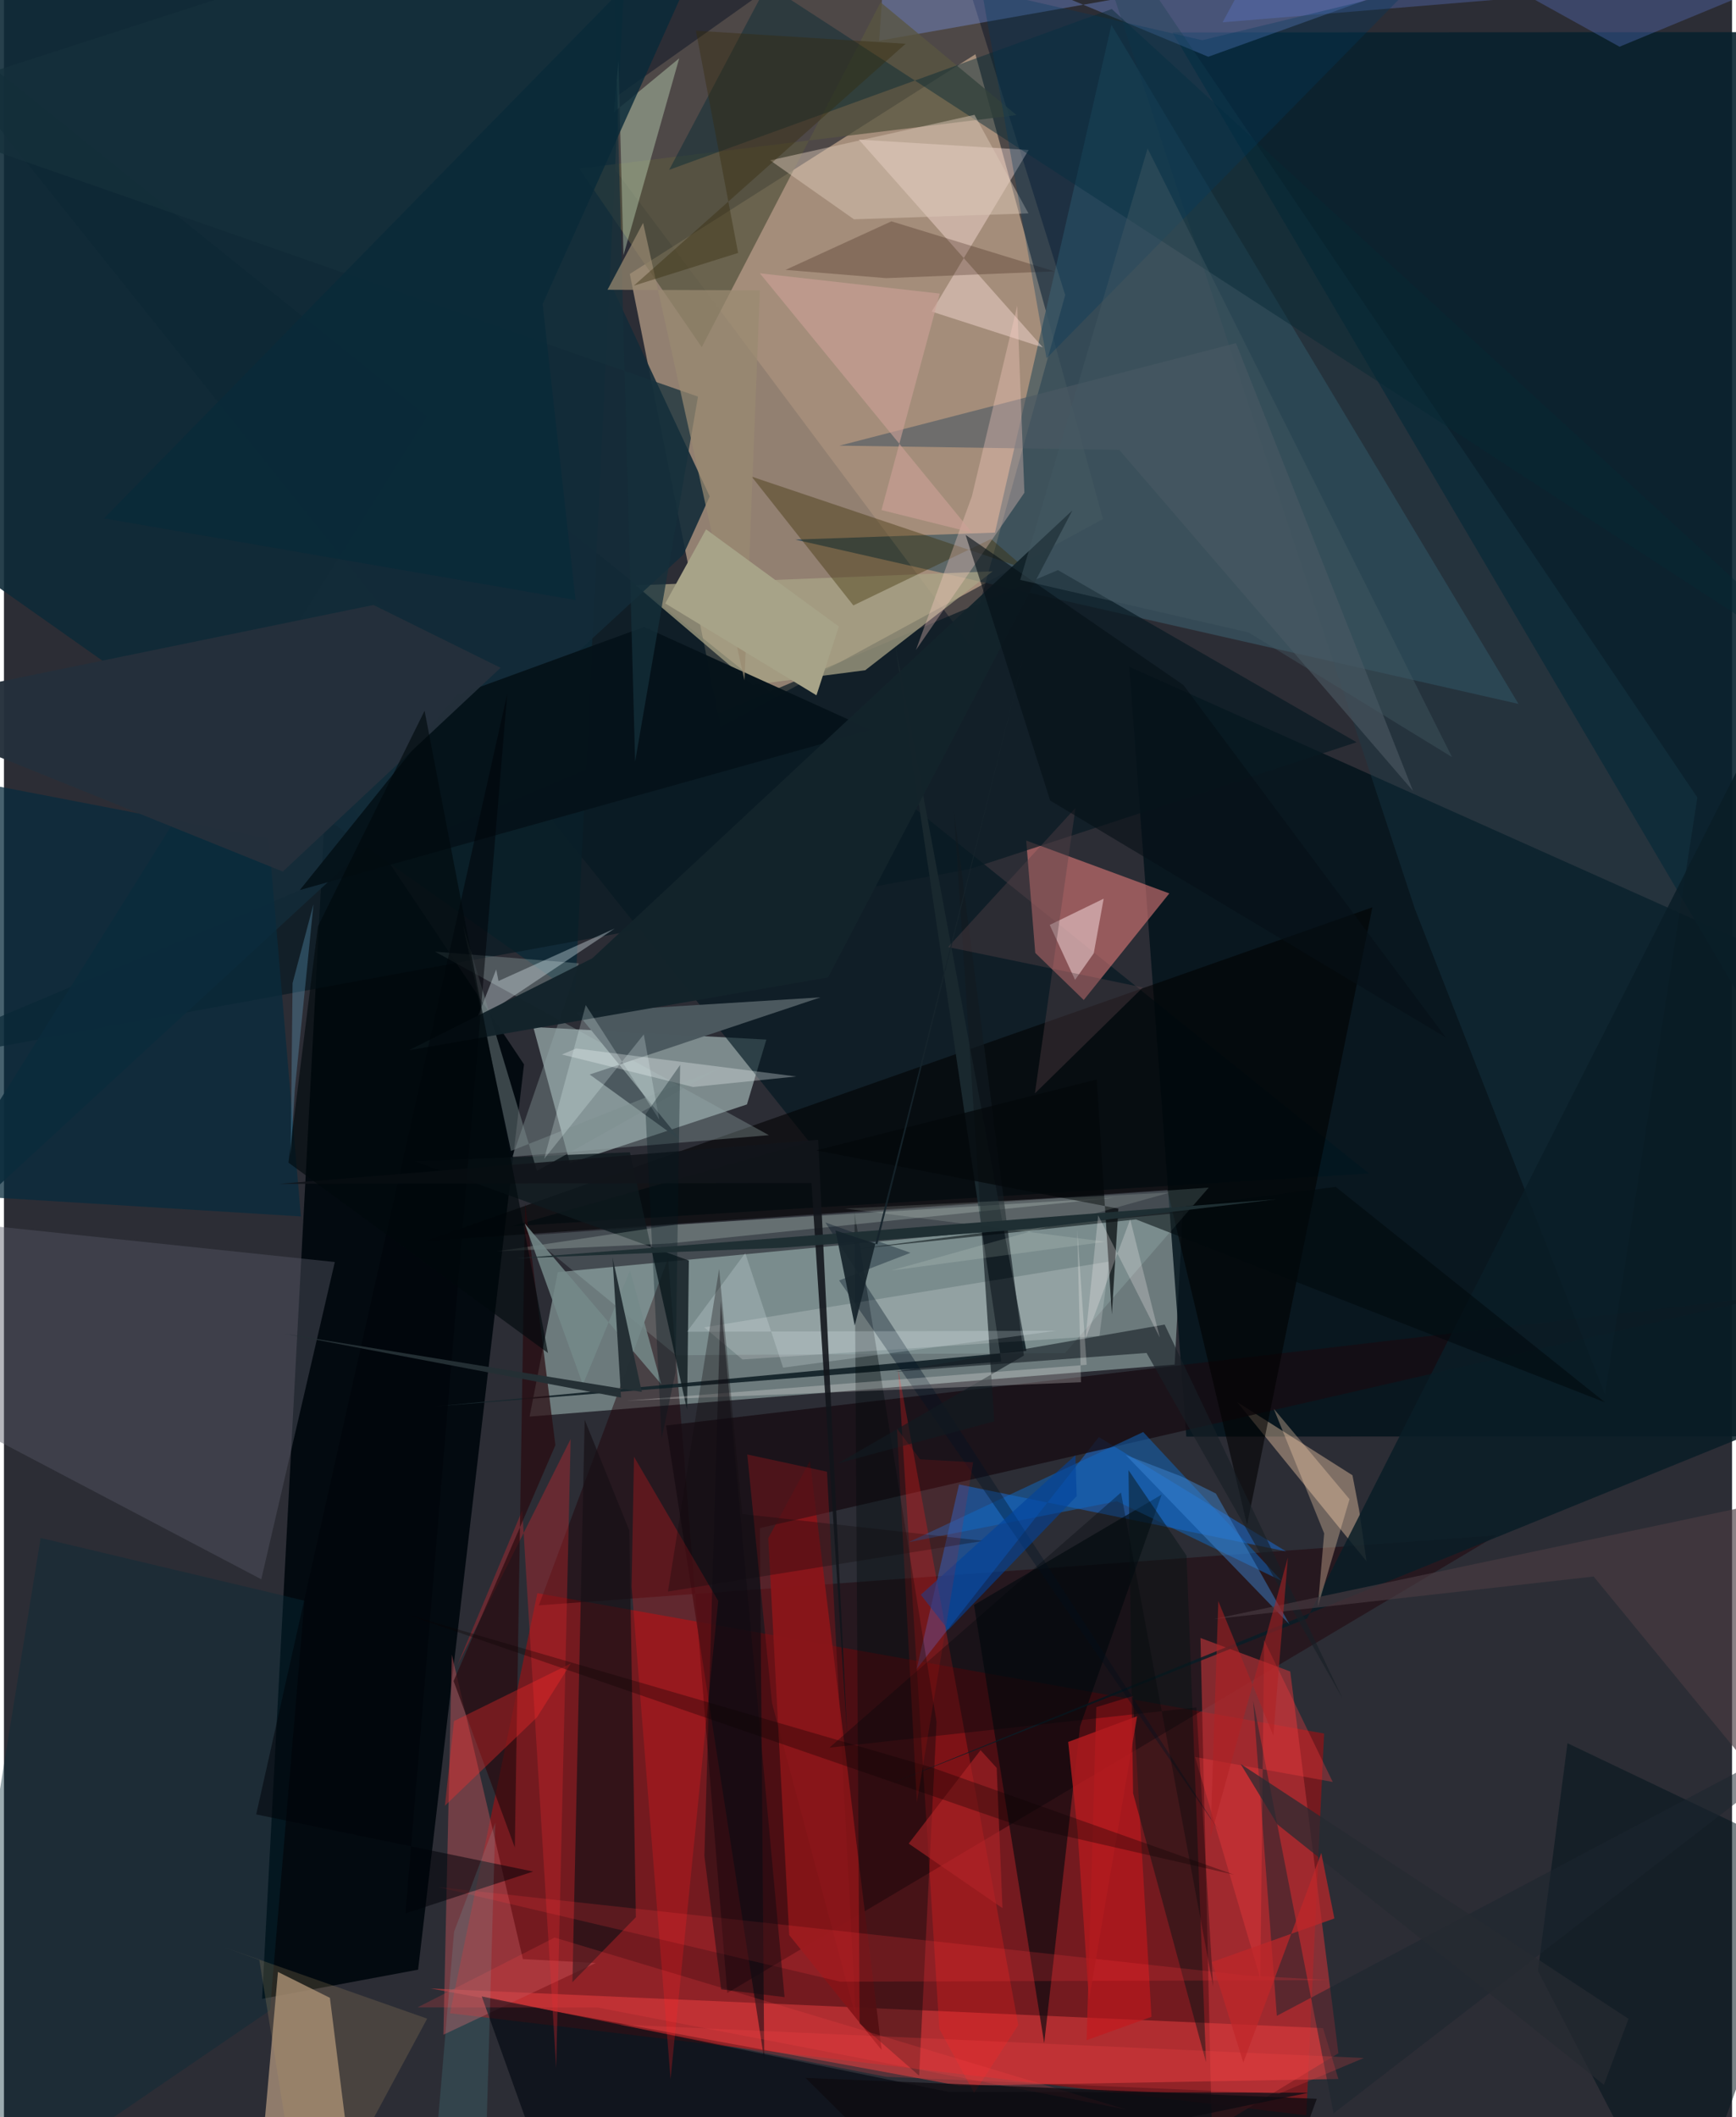 <svg xmlns="http://www.w3.org/2000/svg" width="228" height="278" viewBox="0 0 836 1024"><path fill="#2c2d35" d="M0 0h836v1024H0z"/><path fill="#d2b697" fill-opacity=".612" d="M531.688 251.055l-184.934 100.61-43.985-219.169L469.965 26.239z"/><path fill="#a21011" fill-opacity=".612" d="M215.755 973.742l414.279 49.36 8.609-184.653-380.588-67.887z"/><path fill="#98afad" fill-opacity=".592" d="M267.923 615.292l302.389-28.825-3.963 73.526-312.06 25.151z"/><path fill="#030a10" fill-opacity=".98" d="M124.884 966.75l31.473-594.459 95.229 142.519-51.227 437.846z"/><path fill="#03131b" fill-opacity=".831" d="M898 480.6l-23.817 214.12-302.195.116-27.585-372.344z"/><path fill="#e1fcf8" fill-opacity=".447" d="M273.802 562.582l85.646-28.415 9.378-31.354-112.755-6.083z"/><path fill="#001620" fill-opacity=".639" d="M660.39 567.588l-414.675 25.477 143.88-40.75L-62-12.74z"/><path fill="#364d59" fill-opacity=".91" d="M479.417 257.62l56.335-245.602 196.924 328.44-349.85-79.47z"/><path fill="#200208" fill-opacity=".471" d="M722.277 742.533l-463.52 33.918 62.512-167.793 28.653 355.3z"/><path fill="#dd7978" fill-opacity=".596" d="M498.909 460.892l-4.376-54.34 69.232 25.557-41.39 51.553z"/><path fill="#09222e" fill-opacity=".902" d="M898 580.982L565.292 15.683 898 15.529v574.749z"/><path fill="#a68d77" fill-opacity=".816" d="M132.556 953.756l-9.593 108.048L172.668 1086l-14.975-119.714z"/><path fill="#ffd4aa" fill-opacity=".161" d="M278.582 59.23L449.29-62l64.11 204.696-46.638 168.4z"/><path fill="#0e2a37" fill-opacity=".894" d="M-62 242.199V-8.394l363.901-39.64-25.595 528.91z"/><path fill="#ba3337" fill-opacity=".635" d="M645.577 993.108l-61.231 37.22-5.504-238.101 43.422 16.215z"/><path fill="#e63f40" fill-opacity=".525" d="M645.562 1005.528l-183.275 3.29-255.815-47.044 431.673 19.164z"/><path fill="#127afa" fill-opacity=".42" d="M620.211 750.331l-90.534-55.272-88.154 112.22 20.514-89.316z"/><path fill="#851518" fill-opacity=".945" d="M389.903 706.579l-20.15 37.384 10.122 191.939 44.74 55.653z"/><path fill="#fdd3ae" fill-opacity=".4" d="M596.614 678.157l62.535 76.946-3.561-24.79-3.22-16.777z"/><path fill="#555966" fill-opacity=".435" d="M124.49 763.844L160.063 610.4-62 587.046v78.749z"/><path fill="#081a23" fill-opacity=".702" d="M654.358 358.996l-187.292 61.362L-62 517.15l571.88-241.405z"/><path fill="#a9a486" fill-opacity=".737" d="M362.202 331.245l-56.536-48.117 172.637-6.787-61.64 47.824z"/><path fill="#b75056" fill-opacity=".494" d="M251.056 947.54l-34.388-147.254-4.074 183.833 73.716-34.699z"/><path fill="#170c12" fill-opacity=".776" d="M367.803 996.256l-47.481-306.783 534.25-62.661L365.69 739.074z"/><path fill="#181016" fill-opacity=".698" d="M302.52 740.224l3.192 187.044-30.702 31.423 5.923-272.003z"/><path fill="#132b38" fill-opacity=".89" d="M272.664 92.645l68.771 147.438-12.756 28.16L-62 628.167z"/><path fill="#80a0fc" fill-opacity=".337" d="M423.417 19.7l3.837-56.877 155.363 64.632 195.538-70.34z"/><path fill="#585641" fill-opacity=".761" d="M337.576 167.922l-59.28-86.413 211.56-25.838L424.08 1.12z"/><path fill="#000001" fill-opacity=".569" d="M662.01 438.835L203.785 600.268 562.8 575.502l38.584 162.03z"/><path fill="#fee2de" fill-opacity=".42" d="M495.72 72.532l-46.905 78.166 53.776 17.34-89.02-100.515z"/><path fill="#00090d" fill-opacity=".624" d="M560.064 722.882l-90.772 53.368 33.945 211.946 17.37-153.364z"/><path fill="#cbece7" fill-opacity=".157" d="M582.84 574.395l-69.496 80.002-188.223 1.061-70.744-58.016z"/><path fill="#19282e" d="M482.51 658.566L431.215 312.05l63.408 341.346-286.212 26.836z"/><path fill="#0e1a1e" fill-opacity=".804" d="M330.47 681.901l.855-72.227-132.514-48.003 103.998-4.367z"/><path fill="#090e16" fill-opacity=".745" d="M456.712 1011.733l174.34.46L274.258 1086l-43.122-120.413z"/><path fill="#06131a" fill-opacity=".984" d="M218.843 336.41l-75.71 94.074 276.56-77.423-109.986-49.84z"/><path fill="#f81d1e" fill-opacity=".282" d="M469.338 1012.332l-16.835-31.037-19.925-319.153 58.123 317.312z"/><path fill="#98adae" fill-opacity=".337" d="M278.115 465.91l-69.59-5.63 161.545 88.77-124.1 10.424z"/><path fill="#183f50" fill-opacity=".333" d="M819.231 385.716L774.52 674.368l-91.881-234.546L517.126-62z"/><path fill="#00131b" fill-opacity=".525" d="M742.097 953.208l14.282-110.08 120.989 57.727L810.777 1086z"/><path fill="#ff1b1d" fill-opacity=".251" d="M303.63 767.395l1.168-62.815 40.75 69.742-23.066 231.289z"/><path fill="#d9f9d4" fill-opacity=".349" d="M299.698 123.51l-2.429-94.261-2.21 25.039 31.611-26.084z"/><path fill="#00090b" fill-opacity=".384" d="M411.46 586.293l39.704 246.568-8.427 171.087-28.794-25.272z"/><path fill="#0f69c5" fill-opacity=".494" d="M538.44 726.11l-100.87 19.823 113.56-53.306 66.993 71.997z"/><path fill="#062935" fill-opacity=".451" d="M321.82 82.13l47.447-89.6L898 336.221 535.923 4.373z"/><path fill="#c4181c" fill-opacity=".616" d="M555.14 975.467l-9.034-155.17-17.656 5.394-4.684 161.07z"/><path fill="#092b3d" fill-opacity=".745" d="M-54.234 576.155l197.875 12.195-15.54-182.787-184.62-35.566z"/><path fill="#382b01" fill-opacity=".376" d="M494.377 275.205l-132.64-44.667 49.18 62.274 66.611-32.14z"/><path fill="#d8282d" fill-opacity=".345" d="M250.745 730.49l-31.468 75.102 54.877-109.573-7.006 304.197z"/><path fill="#0a1d27" fill-opacity=".859" d="M894.15 673.544l-29.488-352.62-234.174 461.833-203.625 80.811z"/><path fill="#081315" fill-opacity=".475" d="M581.527 997.418l-9.42-244.995-28.09-41.36 2.225 156.246z"/><path fill="#fff" fill-opacity=".18" d="M338.772 641.979l195.855-31.802-4.661 35.982-172.721 11.372z"/><path fill="#4c595f" fill-opacity=".996" d="M327.79 551.917l-50.694-62.223 117.94-7.31L283.359 519.7z"/><path fill="#171f26" fill-opacity=".62" d="M647.668 821.679L561.514 640.65l-130.537 22.825 121.766-9.109z"/><path fill="#290a0f" fill-opacity=".702" d="M266.77 698.975l-14.643-116.954-4.981 311.556-29.622-80.5z"/><path fill="#ffe8eb" fill-opacity=".478" d="M532.01 434.66l-4.79 26.395-9.053 12.87-12.268-26.57z"/><path fill="#4c5a63" fill-opacity=".608" d="M539.528 217.581l-135.324-2.038 191.822-49.585 85.642 216.601z"/><path fill="#5f78d0" fill-opacity=".333" d="M781.569 22.599l83.543-34.545L589.54 10.79 628.941-62z"/><path fill="#eafaff" fill-opacity=".341" d="M238.139 468.865l-9.789 25.042 67.098-44.816-56.21 25.384z"/><path fill="#e4fcef" fill-opacity=".208" d="M537.487 579.241l-215.835 22.195-83.225 3.82 86.44-12.947z"/><path fill="#dac7b7" fill-opacity=".471" d="M411.204 106.076l84.423-2.869-26.114-47.667-98.856 22.014z"/><path fill="#072c38" fill-opacity=".396" d="M128.71 972.315L-37.639 1086l55.386-342.142 127.64 30.342z"/><path fill="#25303b" fill-opacity=".965" d="M134.9 421.559l105.364-98.57-61.505-30.384L-62 342.012z"/><path fill="#ffd1c6" fill-opacity=".322" d="M441.19 314.385l27.067-74.333 21.946-92.238 3.46 90.49z"/><path fill="#1c262e" fill-opacity=".522" d="M615.794 974.977l-11.462-152.364 38.885 199.548L898 825.631z"/><path fill="#7d8e8e" fill-opacity=".451" d="M257.843 566.324l88.328-49.698-100.894 40.065-23.11-108.93z"/><path fill="#15303b" fill-opacity=".733" d="M293.78-62L-62 52.918 335.754 191.82l-30.42 176.6z"/><path fill="#250a00" fill-opacity=".243" d="M378.11 130.538l48.677 3.995 81.374-3.294-78.835-24.184z"/><path fill="#13232b" fill-opacity=".969" d="M284.663 463.461L516.867 246.88 398.682 472.74l-202.726 35.207z"/><path fill="#cba197" fill-opacity=".624" d="M468.338 257.617L424.52 246.7l28.204-104.696-87.052-9.825z"/><path fill="#001322" fill-opacity=".357" d="M588.369 886.345L404.028 619.302l34.538-13.352-41.2-14.691z"/><path fill="#998a71" fill-opacity=".718" d="M309.207 107.804l-17.23 32.352 73.728.26-7.462 188.638z"/><path fill="#fed5b1" fill-opacity=".333" d="M635.63 777.064l15.323-51.946-36.679-43.779 24.4 60.298z"/><path fill="#92181c" fill-opacity=".412" d="M371.583 823.792L359.588 703.48l38.588 8.338 13.968 263.934z"/><path fill="#408ad9" fill-opacity=".451" d="M586.291 722.357l35.631 63.301-79.248-81.944 27.095 10.45z"/><path fill="#f4fdfe" fill-opacity=".294" d="M276.834 507.11l-6.909 2.919 63.425 15.713 49.95-5.084z"/><path fill="#a7a388" d="M403.891 303.031l-64.223-47.013-19.752 35.823 73.15 44.455z"/><path fill="#493c41" fill-opacity=".647" d="M898 919.683l-49.26-192.205-263.454 55.647 183.76-20.604z"/><path fill="#ff3a42" fill-opacity=".196" d="M641.374 957.704l-39.928-2.222-391.341-42.78 194.495 45.77z"/><path fill="#fe3b3f" fill-opacity=".325" d="M642.825 861.862l-66.6-12.072 31.57 107.184 1.841-163.676z"/><path fill="#121b20" fill-opacity=".655" d="M479.1 687.46l-75.602 20.32 89.9-52.134-33.874-263.54z"/><path fill="#fffef8" fill-opacity=".243" d="M519.236 594.99l4.546 65.127-222.633 17.35 219.892-8.93z"/><path fill="#000308" fill-opacity=".525" d="M122.033 877.551l133.98 27.643-61.767 20.22 49.22-589.753z"/><path fill="#023a5d" fill-opacity=".325" d="M504.365 173.304L679.125-4.66l-99.41 24.1L472.993-5z"/><path fill="#ff4447" fill-opacity=".2" d="M543.086 1020.32l-276.703-83.189-66.313 33.771 87.176.071z"/><path fill="#758989" fill-opacity=".851" d="M280.064 669.682l-28.135-77.913 66.076 77.75-15.115-55.03z"/><path fill="#e5f3f5" fill-opacity=".216" d="M376.931 661.494l-18.312-55.419-28.188 38.051 178.805-.5z"/><path fill="#b69767" fill-opacity=".212" d="M123.533 947.973l-16.916-6.131 98.124 34.506L145.72 1086z"/><path fill="#5b4449" fill-opacity=".38" d="M550.974 477.596l-94.24-19.535 61.638-67.296-19.63 138.082z"/><path fill="#ff2a2b" fill-opacity=".341" d="M257.902 830.558l-44.578 42.808 4.394-40.95 56.504-27.85z"/><path fill="#01080c" fill-opacity=".537" d="M547.643 589.785l-136.23 14.444 232.85-30.2 130.295 104.238z"/><path fill="#b32528" fill-opacity=".58" d="M483.055 922.89l-45.37-31.212 34.766-45.187 7.806 8.599z"/><path fill="#092a39" fill-opacity=".82" d="M354.636-62L48.39 250.733l228.128 39.497-15.928-143.14z"/><path fill="#120a0f" fill-opacity=".322" d="M321.222 769.773l24.76-156.027 11.13 118.525L473.87 745.25z"/><path fill="#0e0b10" fill-opacity=".757" d="M635.114 1015.11l-247.347-10.099 64.707 64.175 165.355-6.717z"/><path fill="#b01b1f" fill-opacity=".827" d="M514.84 842.516l33.342-12.426-23.295 137.408-5.498-81.62z"/><path fill="#11151a" fill-opacity=".882" d="M407.965 839.927L390.654 572.19l-257.439.381L393.89 551.28z"/><path fill="#01080c" fill-opacity=".627" d="M203.483 343.78l-51.598 104.303-14.246 114.243 125.55 92.086z"/><path fill="#242f34" fill-opacity=".984" d="M294.4 608.138l4.152 67.842-162.953-30.928 172.983 28.176z"/><path fill="#342a0b" fill-opacity=".388" d="M436.211 21.167L334.74 14.853l20.425 107.479-50.44 15.84z"/><path fill="#0f0c11" fill-opacity=".471" d="M346.75 629.263l30.883 336.691-30.664-3.763-8.121-64.596z"/><path fill="#78cdf9" fill-opacity=".247" d="M149.75 437.295l-9.047 89.728-2.005 31.863.928-83.413z"/><path fill="#00070b" fill-opacity=".329" d="M576.874 825.81l-177.535 19.454 141.03-123.372 44.592 238.957z"/><path fill="#00439c" fill-opacity=".592" d="M456.835 788.331l-13.282-17.005 74.791-67.475.612 19.778z"/><path fill="#fc4949" fill-opacity=".216" d="M657.864 995.386l-41.083 17.229-189.851-8.119-129.065-25.274z"/><path fill="#edfefb" fill-opacity=".231" d="M317.011 541.512l-7.473-41.193-48.217 60.213 20.136-74.41z"/><path fill="#04080b" fill-opacity=".718" d="M392.975 556.4l135.669-34.308 7.33 113.604 3.148-51.118z"/><path fill="#f4fff6" fill-opacity=".133" d="M429.152 614.52l103.765-13.94-126.332-16.058 157.317-7.693z"/><path fill="#061017" fill-opacity=".596" d="M506.137 387.205l191.436 114.629-126.986-170.511-105.367-72.6z"/><path fill="#6ef8ff" fill-opacity=".114" d="M217.758 934.285l19.965-52.804-4.16 144.018-27.585 47.342z"/><path fill="#435862" fill-opacity=".42" d="M700.506 366.158l-147.25-294.37-61.608 208.684 110.45 25.43z"/><path fill="#262b31" fill-opacity=".718" d="M773.998 1008.338l-157.941-125.94-17.782-29.202 187.646 123.235z"/><path fill="#bf272a" fill-opacity=".71" d="M584.39 948.955l15.172 48.614 37.735-101.363 6.324 31.681z"/><path fill="#00181e" fill-opacity=".322" d="M327.127 515.06l-2.265 148.82-6.702 31.887-7.744-156.848z"/><path fill="#1f2f33" fill-opacity=".988" d="M376.203 603.497l120.403-9.167 118.943-14.286-367.268 28.578z"/><path fill="#0a0000" fill-opacity=".314" d="M449.035 854.926L195.349 781.02l293.957 101.46 105.8 24.26z"/><path fill="#fcf5f4" fill-opacity=".259" d="M544.846 589.766l14.324 57.193-29.81-59.155-6.217 60.06z"/><path fill="#16242b" fill-opacity=".929" d="M411.575 641.108l81.603-323.067-70.68 283.791-20.236-6.697z"/><path fill="#e81614" fill-opacity=".141" d="M441.653 871.756l27.21-164.5-25.652-1.436-11.194-14.854z"/><path fill="#af2123" fill-opacity=".553" d="M614.085 839.422l7.04-86.108-37.476 135.453 3.824-114.385z"/></svg>